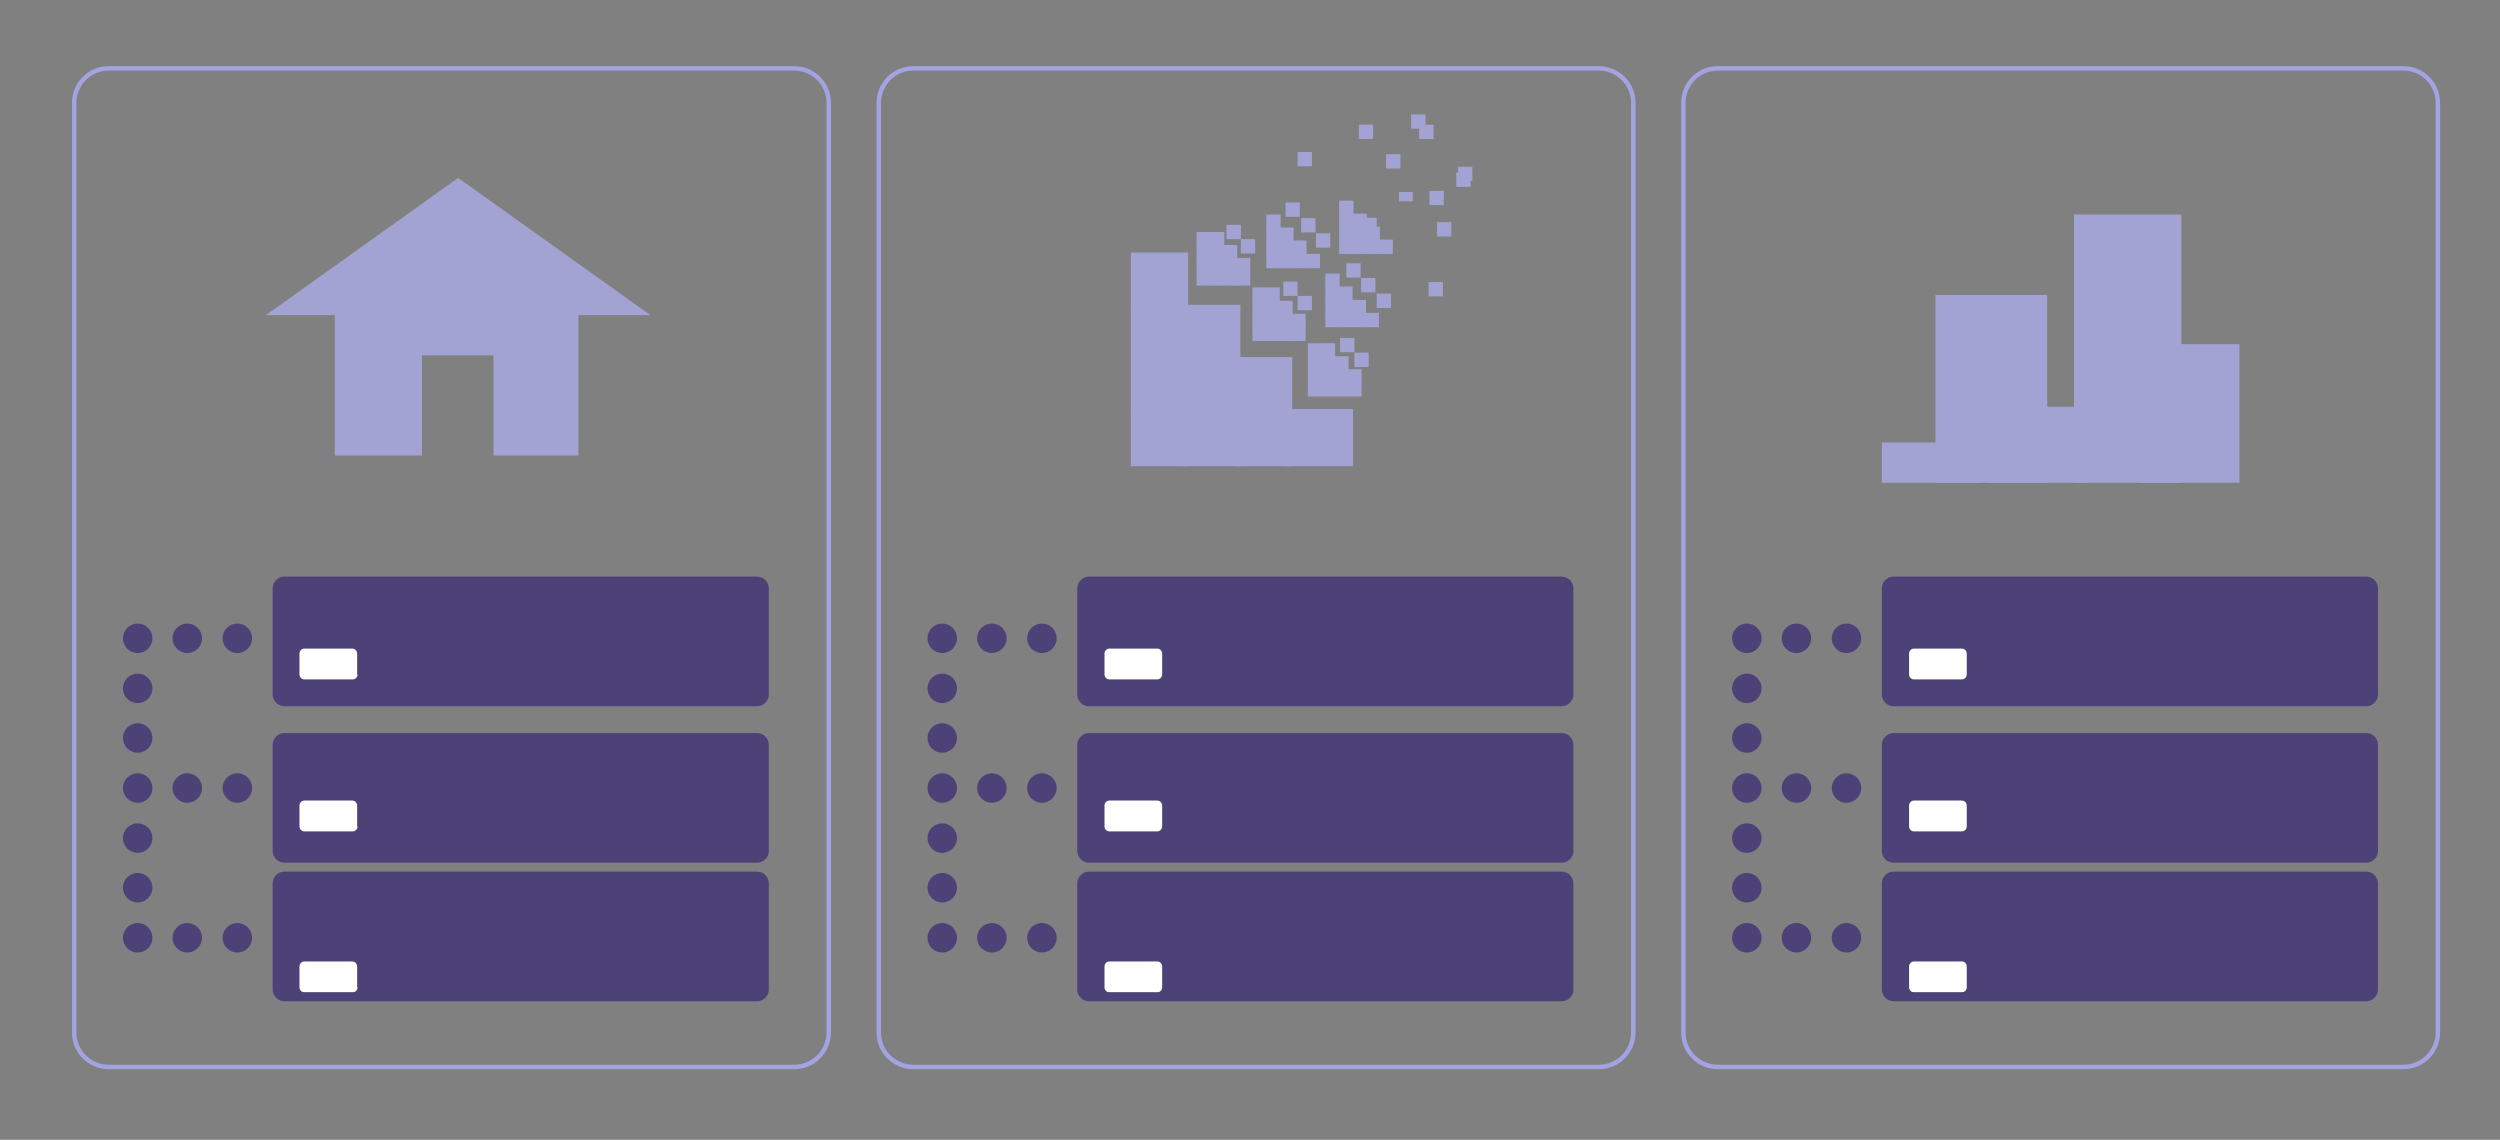 <?xml version="1.0" encoding="utf-8"?>
<!-- Generator: Adobe Illustrator 19.2.0, SVG Export Plug-In . SVG Version: 6.00 Build 0)  -->
<svg version="1.1" id="Layer_1" xmlns="http://www.w3.org/2000/svg" xmlns:xlink="http://www.w3.org/1999/xlink" x="0px" y="0px"
	 viewBox="0 0 559.3 255" style="enable-background:new 0 0 559.3 255;" xml:space="preserve">
<rect x="0" y="0" width="559.3" height="255" fill="#808080" stroke="none"/>
<style type="text/css">
	.st0{fill:none;stroke:#A3A3E2;stroke-miterlimit:10;}
	.st1{fill:#FFFFFF;}
	.st2{fill:#4C4277;}
	.st3{fill:#A3A3D3;}
	.st4{clip-path:url(#SVGID_4_);fill:#A3A3D3;}
</style>
<path class="st0" d="M177.7,238.7H24.3c-4.2,0-7.7-3.4-7.7-7.7V23c0-4.2,3.4-7.7,7.7-7.7h153.4c4.2,0,7.7,3.4,7.7,7.7v208
	C185.4,235.2,182,238.7,177.7,238.7z"/>
<rect x="65" y="142" class="st1" width="18" height="12"/>
<rect x="65" y="178" class="st1" width="18" height="10"/>
<rect x="65" y="210" class="st1" width="18" height="12"/>
<g>
	<g>
		<circle class="st2" cx="53.1" cy="142.8" r="3.3"/>
		<circle class="st2" cx="41.9" cy="142.8" r="3.3"/>
		<circle class="st2" cx="30.8" cy="142.8" r="3.3"/>
		<circle class="st2" cx="53.1" cy="176.3" r="3.3"/>
		<circle class="st2" cx="41.9" cy="176.3" r="3.3"/>
		<circle class="st2" cx="30.8" cy="176.3" r="3.3"/>
		<circle class="st2" cx="53.1" cy="209.8" r="3.3"/>
		<circle class="st2" cx="41.9" cy="209.8" r="3.3"/>
		<circle class="st2" cx="30.8" cy="209.8" r="3.3"/>
		<circle class="st2" cx="30.8" cy="154" r="3.3"/>
		<circle class="st2" cx="30.8" cy="187.5" r="3.3"/>
		<circle class="st2" cx="30.8" cy="165.1" r="3.3"/>
		<circle class="st2" cx="30.8" cy="198.6" r="3.3"/>
		<g>
			<path class="st2" d="M172,131.6c0-1.4-1.2-2.6-2.6-2.6H63.6c-1.4,0-2.6,1.2-2.6,2.6v23.8c0,1.4,1.2,2.6,2.6,2.6h105.8
				c1.4,0,2.6-1.2,2.6-2.6V131.6z M80,150.9c0,0.6-0.5,1.1-1.1,1.1H68.1c-0.6,0-1.1-0.5-1.1-1.1v-4.7c0-0.6,0.5-1.1,1.1-1.1h10.7
				c0.6,0,1.1,0.5,1.1,1.1V150.9z"/>
			<path class="st2" d="M172,166.6c0-1.4-1.2-2.6-2.6-2.6H63.6c-1.4,0-2.6,1.2-2.6,2.6v23.8c0,1.4,1.2,2.6,2.6,2.6h105.8
				c1.4,0,2.6-1.2,2.6-2.6V166.6z M80,184.9c0,0.6-0.5,1.1-1.1,1.1H68.1c-0.6,0-1.1-0.5-1.1-1.1v-4.7c0-0.6,0.5-1.1,1.1-1.1h10.7
				c0.6,0,1.1,0.5,1.1,1.1V184.9z"/>
			<path class="st2" d="M172,197.6c0-1.4-1.2-2.6-2.6-2.6H63.6c-1.4,0-2.6,1.2-2.6,2.6v23.8c0,1.4,1.2,2.6,2.6,2.6h105.8
				c1.4,0,2.6-1.2,2.6-2.6V197.6z M80,220.9c0,0.6-0.5,1.1-1.1,1.1H68.1c-0.6,0-1.1-0.5-1.1-1.1v-4.7c0-0.6,0.5-1.1,1.1-1.1h10.7
				c0.6,0,1.1,0.5,1.1,1.1V220.9z"/>
		</g>
	</g>
</g>
<path class="st0" d="M357.7,238.7H204.3c-4.2,0-7.7-3.4-7.7-7.7V23c0-4.2,3.4-7.7,7.7-7.7h153.4c4.2,0,7.7,3.4,7.7,7.7v208
	C365.4,235.2,362,238.7,357.7,238.7z"/>
<rect x="245" y="142" class="st1" width="18" height="12"/>
<rect x="245" y="178" class="st1" width="18" height="10"/>
<rect x="245" y="210" class="st1" width="18" height="12"/>
<g>
	<g>
		<circle class="st2" cx="233.1" cy="142.8" r="3.3"/>
		<circle class="st2" cx="221.9" cy="142.8" r="3.3"/>
		<circle class="st2" cx="210.8" cy="142.8" r="3.3"/>
		<circle class="st2" cx="233.1" cy="176.3" r="3.3"/>
		<circle class="st2" cx="221.9" cy="176.3" r="3.3"/>
		<circle class="st2" cx="210.8" cy="176.3" r="3.3"/>
		<circle class="st2" cx="233.1" cy="209.8" r="3.3"/>
		<circle class="st2" cx="221.9" cy="209.8" r="3.3"/>
		<circle class="st2" cx="210.8" cy="209.8" r="3.3"/>
		<circle class="st2" cx="210.8" cy="154" r="3.3"/>
		<circle class="st2" cx="210.8" cy="187.5" r="3.3"/>
		<circle class="st2" cx="210.8" cy="165.1" r="3.3"/>
		<circle class="st2" cx="210.8" cy="198.6" r="3.3"/>
		<g>
			<path class="st2" d="M352,131.6c0-1.4-1.2-2.6-2.6-2.6H243.6c-1.4,0-2.6,1.2-2.6,2.6v23.8c0,1.4,1.2,2.6,2.6,2.6h105.8
				c1.4,0,2.6-1.2,2.6-2.6V131.6z M260,150.9c0,0.6-0.5,1.1-1.1,1.1h-10.7c-0.6,0-1.1-0.5-1.1-1.1v-4.7c0-0.6,0.5-1.1,1.1-1.1h10.7
				c0.6,0,1.1,0.5,1.1,1.1V150.9z"/>
			<path class="st2" d="M352,166.6c0-1.4-1.2-2.6-2.6-2.6H243.6c-1.4,0-2.6,1.2-2.6,2.6v23.8c0,1.4,1.2,2.6,2.6,2.6h105.8
				c1.4,0,2.6-1.2,2.6-2.6V166.6z M260,184.9c0,0.6-0.5,1.1-1.1,1.1h-10.7c-0.6,0-1.1-0.5-1.1-1.1v-4.7c0-0.6,0.5-1.1,1.1-1.1h10.7
				c0.6,0,1.1,0.5,1.1,1.1V184.9z"/>
			<path class="st2" d="M352,197.6c0-1.4-1.2-2.6-2.6-2.6H243.6c-1.4,0-2.6,1.2-2.6,2.6v23.8c0,1.4,1.2,2.6,2.6,2.6h105.8
				c1.4,0,2.6-1.2,2.6-2.6V197.6z M260,220.9c0,0.6-0.5,1.1-1.1,1.1h-10.7c-0.6,0-1.1-0.5-1.1-1.1v-4.7c0-0.6,0.5-1.1,1.1-1.1h10.7
				c0.6,0,1.1,0.5,1.1,1.1V220.9z"/>
		</g>
	</g>
</g>
<path class="st0" d="M537.7,238.7H384.3c-4.2,0-7.7-3.4-7.7-7.7V23c0-4.2,3.4-7.7,7.7-7.7h153.4c4.2,0,7.7,3.4,7.7,7.7v208
	C545.4,235.2,542,238.7,537.7,238.7z"/>
<rect x="425" y="142" class="st1" width="18" height="12"/>
<rect x="425" y="178" class="st1" width="18" height="10"/>
<rect x="425" y="210" class="st1" width="18" height="12"/>
<g>
	<g>
		<circle class="st2" cx="413.1" cy="142.8" r="3.3"/>
		<circle class="st2" cx="401.9" cy="142.8" r="3.3"/>
		<circle class="st2" cx="390.8" cy="142.8" r="3.3"/>
		<circle class="st2" cx="413.1" cy="176.3" r="3.3"/>
		<circle class="st2" cx="401.9" cy="176.3" r="3.3"/>
		<circle class="st2" cx="390.8" cy="176.3" r="3.3"/>
		<circle class="st2" cx="413.1" cy="209.8" r="3.3"/>
		<circle class="st2" cx="401.9" cy="209.8" r="3.3"/>
		<circle class="st2" cx="390.8" cy="209.8" r="3.3"/>
		<circle class="st2" cx="390.8" cy="154" r="3.3"/>
		<circle class="st2" cx="390.8" cy="187.5" r="3.3"/>
		<circle class="st2" cx="390.8" cy="165.1" r="3.3"/>
		<circle class="st2" cx="390.8" cy="198.6" r="3.3"/>
		<g>
			<path class="st2" d="M532,131.6c0-1.4-1.2-2.6-2.6-2.6H423.6c-1.4,0-2.6,1.2-2.6,2.6v23.8c0,1.4,1.2,2.6,2.6,2.6h105.8
				c1.4,0,2.6-1.2,2.6-2.6V131.6z M440,150.9c0,0.6-0.5,1.1-1.1,1.1h-10.7c-0.6,0-1.1-0.5-1.1-1.1v-4.7c0-0.6,0.5-1.1,1.1-1.1h10.7
				c0.6,0,1.1,0.5,1.1,1.1V150.9z"/>
			<path class="st2" d="M532,166.6c0-1.4-1.2-2.6-2.6-2.6H423.6c-1.4,0-2.6,1.2-2.6,2.6v23.8c0,1.4,1.2,2.6,2.6,2.6h105.8
				c1.4,0,2.6-1.2,2.6-2.6V166.6z M440,184.9c0,0.6-0.5,1.1-1.1,1.1h-10.7c-0.6,0-1.1-0.5-1.1-1.1v-4.7c0-0.6,0.5-1.1,1.1-1.1h10.7
				c0.6,0,1.1,0.5,1.1,1.1V184.9z"/>
			<path class="st2" d="M532,197.6c0-1.4-1.2-2.6-2.6-2.6H423.6c-1.4,0-2.6,1.2-2.6,2.6v23.8c0,1.4,1.2,2.6,2.6,2.6h105.8
				c1.4,0,2.6-1.2,2.6-2.6V197.6z M440,220.9c0,0.6-0.5,1.1-1.1,1.1h-10.7c-0.6,0-1.1-0.5-1.1-1.1v-4.7c0-0.6,0.5-1.1,1.1-1.1h10.7
				c0.6,0,1.1,0.5,1.1,1.1V220.9z"/>
		</g>
	</g>
</g>
<polygon class="st3" points="145.5,70.5 59.5,70.5 102.5,39.8 "/>
<g>
	<polygon class="st3" points="74.9,65.2 74.9,101.9 94.4,101.9 94.4,79.5 110.4,79.5 110.4,101.9 129.4,101.9 129.4,65.2 	"/>
</g>
<g>
	<rect x="253" y="56.5" class="st3" width="12.8" height="12.8"/>
	<rect x="253" y="68.2" class="st3" width="12.8" height="12.8"/>
	<rect x="253" y="79.9" class="st3" width="12.8" height="12.8"/>
	<rect x="253" y="91.5" class="st3" width="12.8" height="12.8"/>
	<rect x="267.7" y="51.9" class="st3" width="3.2" height="3.2"/>
	<rect x="267.7" y="54.8" class="st3" width="3.2" height="3.2"/>
	<rect x="267.7" y="57.7" class="st3" width="3.2" height="3.2"/>
	<rect x="267.7" y="60.7" class="st3" width="3.2" height="3.2"/>
	<rect x="270.7" y="51.9" class="st3" width="3.2" height="3.2"/>
	<rect x="270.7" y="54.8" class="st3" width="3.2" height="3.2"/>
	<rect x="270.7" y="57.7" class="st3" width="3.2" height="3.2"/>
	<rect x="270.7" y="60.7" class="st3" width="3.2" height="3.2"/>
	<rect x="274.4" y="50.3" class="st3" width="3.2" height="3.2"/>
	<rect x="273.6" y="54.8" class="st3" width="3.2" height="3.2"/>
	<rect x="273.6" y="57.7" class="st3" width="3.2" height="3.2"/>
	<rect x="273.6" y="60.7" class="st3" width="3.2" height="3.2"/>
	<rect x="290.3" y="34" class="st3" width="3.2" height="3.2"/>
	<rect x="277.6" y="53.5" class="st3" width="3.2" height="3.2"/>
	<rect x="276.5" y="57.7" class="st3" width="3.2" height="3.2"/>
	<rect x="276.5" y="60.7" class="st3" width="3.2" height="3.2"/>
	<rect x="264.7" y="68.2" class="st3" width="12.8" height="12.8"/>
	<rect x="264.7" y="79.9" class="st3" width="12.8" height="12.8"/>
	<rect x="264.7" y="91.5" class="st3" width="12.8" height="12.8"/>
	<rect x="283.3" y="48" class="st3" width="3.2" height="3.2"/>
	<rect x="283.3" y="50.9" class="st3" width="3.2" height="3.2"/>
	<rect x="283.3" y="53.8" class="st3" width="3.2" height="3.2"/>
	<rect x="283.3" y="56.8" class="st3" width="3.2" height="3.2"/>
	<rect x="287.6" y="45.3" class="st3" width="3.2" height="3.2"/>
	<rect x="286.2" y="50.9" class="st3" width="3.2" height="3.2"/>
	<rect x="286.2" y="53.8" class="st3" width="3.2" height="3.2"/>
	<rect x="286.2" y="56.8" class="st3" width="3.2" height="3.2"/>
	<rect x="304" y="27.9" class="st3" width="3.2" height="3.2"/>
	<rect x="291.1" y="48.8" class="st3" width="3.2" height="3.2"/>
	<rect x="289.1" y="53.8" class="st3" width="3.2" height="3.2"/>
	<rect x="289.1" y="56.8" class="st3" width="3.2" height="3.2"/>
	<rect x="317.5" y="27.9" class="st3" width="3.2" height="3.2"/>
	<rect x="310.1" y="34.5" class="st3" width="3.2" height="3.2"/>
	<rect x="294.4" y="52.2" class="st3" width="3.2" height="3.2"/>
	<rect x="292.1" y="56.8" class="st3" width="3.2" height="3.2"/>
	<rect x="280.2" y="64.3" class="st3" width="3.2" height="3.2"/>
	<rect x="280.2" y="67.3" class="st3" width="3.2" height="3.2"/>
	<rect x="280.2" y="70.2" class="st3" width="3.2" height="3.2"/>
	<rect x="280.2" y="73.1" class="st3" width="3.2" height="3.2"/>
	<rect x="283.1" y="64.3" class="st3" width="3.2" height="3.2"/>
	<rect x="283.1" y="67.3" class="st3" width="3.2" height="3.2"/>
	<rect x="283.1" y="70.2" class="st3" width="3.2" height="3.2"/>
	<rect x="283.1" y="73.1" class="st3" width="3.2" height="3.2"/>
	<rect x="287.1" y="63" class="st3" width="3.2" height="3.2"/>
	<rect x="286" y="67.3" class="st3" width="3.2" height="3.2"/>
	<rect x="286" y="70.2" class="st3" width="3.2" height="3.2"/>
	<rect x="286" y="73.1" class="st3" width="3.2" height="3.2"/>
	<rect x="304.8" y="48.7" class="st3" width="3.2" height="3.2"/>
	<rect x="290.3" y="66.2" class="st3" width="3.2" height="3.2"/>
	<rect x="288.9" y="70.2" class="st3" width="3.2" height="3.2"/>
	<rect x="288.9" y="73.1" class="st3" width="3.2" height="3.2"/>
	<rect x="276.3" y="79.9" class="st3" width="12.8" height="12.8"/>
	<rect x="276.3" y="91.5" class="st3" width="12.8" height="12.8"/>
	<rect x="299.6" y="44.9" class="st3" width="3.2" height="3.2"/>
	<rect x="299.6" y="47.8" class="st3" width="3.2" height="3.2"/>
	<rect x="299.6" y="50.7" class="st3" width="3.2" height="3.2"/>
	<rect x="299.6" y="53.6" class="st3" width="3.2" height="3.2"/>
	<rect x="315.7" y="25.6" class="st3" width="3.2" height="3.2"/>
	<rect x="302.6" y="47.8" class="st3" width="3.2" height="3.2"/>
	<rect x="302.6" y="50.7" class="st3" width="3.2" height="3.2"/>
	<rect x="302.6" y="53.6" class="st3" width="3.2" height="3.2"/>
	<g>
		<g>
			<g>
				<defs>
					<rect id="SVGID_1_" x="313" y="43" width="3" height="2"/>
				</defs>
				<clipPath id="SVGID_2_">
					<use xlink:href="#SVGID_1_"  style="overflow:visible;"/>
				</clipPath>
			</g>
		</g>
		<g>
			<g>
				<defs>
					<rect id="SVGID_3_" x="313" y="43" width="3" height="2"/>
				</defs>
				<use xlink:href="#SVGID_3_"  style="overflow:visible;fill:#A3A3D3;"/>
				<clipPath id="SVGID_4_">
					<use xlink:href="#SVGID_3_"  style="overflow:visible;"/>
				</clipPath>
				<rect x="313" y="43" class="st4" width="3" height="2"/>
			</g>
		</g>
		<g>
			<g>
				<defs>
					<rect id="SVGID_5_" x="313" y="43" width="3" height="2"/>
				</defs>
				<clipPath id="SVGID_6_">
					<use xlink:href="#SVGID_5_"  style="overflow:visible;"/>
				</clipPath>
			</g>
		</g>
	</g>
	<rect x="305.5" y="50.7" class="st3" width="3.2" height="3.2"/>
	<rect x="305.5" y="53.6" class="st3" width="3.2" height="3.2"/>
	<rect x="325.8" y="38.6" class="st3" width="3.2" height="3.2"/>
	<rect x="308.4" y="53.6" class="st3" width="3.2" height="3.2"/>
	<rect x="296.5" y="61.2" class="st3" width="3.2" height="3.2"/>
	<rect x="296.5" y="64.1" class="st3" width="3.2" height="3.2"/>
	<rect x="296.5" y="67.1" class="st3" width="3.2" height="3.2"/>
	<rect x="296.5" y="70" class="st3" width="3.2" height="3.2"/>
	<rect x="301.2" y="58.9" class="st3" width="3.2" height="3.2"/>
	<rect x="299.4" y="64.1" class="st3" width="3.2" height="3.2"/>
	<rect x="299.4" y="67.1" class="st3" width="3.2" height="3.2"/>
	<rect x="299.4" y="70" class="st3" width="3.2" height="3.2"/>
	<rect x="319.8" y="42.7" class="st3" width="3.2" height="3.2"/>
	<rect x="304.5" y="62.2" class="st3" width="3.2" height="3.2"/>
	<rect x="302.4" y="67.1" class="st3" width="3.2" height="3.2"/>
	<rect x="302.4" y="70" class="st3" width="3.2" height="3.2"/>
	<rect x="326.2" y="37.3" class="st3" width="3.2" height="3.2"/>
	<rect x="321.5" y="49.7" class="st3" width="3.2" height="3.2"/>
	<rect x="308" y="65.7" class="st3" width="3.2" height="3.2"/>
	<rect x="305.3" y="70" class="st3" width="3.2" height="3.2"/>
	<rect x="292.6" y="76.8" class="st3" width="3.2" height="3.2"/>
	<rect x="292.6" y="79.7" class="st3" width="3.2" height="3.2"/>
	<rect x="292.6" y="82.6" class="st3" width="3.2" height="3.2"/>
	<rect x="292.6" y="85.5" class="st3" width="3.2" height="3.2"/>
	<rect x="295.5" y="76.8" class="st3" width="3.2" height="3.2"/>
	<rect x="295.5" y="79.7" class="st3" width="3.2" height="3.2"/>
	<rect x="295.5" y="82.6" class="st3" width="3.2" height="3.2"/>
	<rect x="295.5" y="85.5" class="st3" width="3.2" height="3.2"/>
	<rect x="299.8" y="75.6" class="st3" width="3.2" height="3.2"/>
	<rect x="298.5" y="79.7" class="st3" width="3.2" height="3.2"/>
	<rect x="298.5" y="82.6" class="st3" width="3.2" height="3.2"/>
	<rect x="298.5" y="85.5" class="st3" width="3.2" height="3.2"/>
	<rect x="319.6" y="63.1" class="st3" width="3.2" height="3.2"/>
	<rect x="303" y="78.9" class="st3" width="3.2" height="3.2"/>
	<rect x="301.4" y="82.6" class="st3" width="3.2" height="3.2"/>
	<rect x="301.4" y="85.5" class="st3" width="3.2" height="3.2"/>
	<rect x="287.6" y="91.5" class="st3" width="15.1" height="12.8"/>
</g>
<rect x="445" y="91" class="st3" width="22" height="17"/>
<rect x="421" y="99" class="st3" width="22" height="9"/>
<rect x="433" y="66" class="st3" width="25" height="42"/>
<rect x="464" y="48" class="st3" width="24" height="60"/>
<rect x="479" y="77" class="st3" width="22" height="31"/>
</svg>
